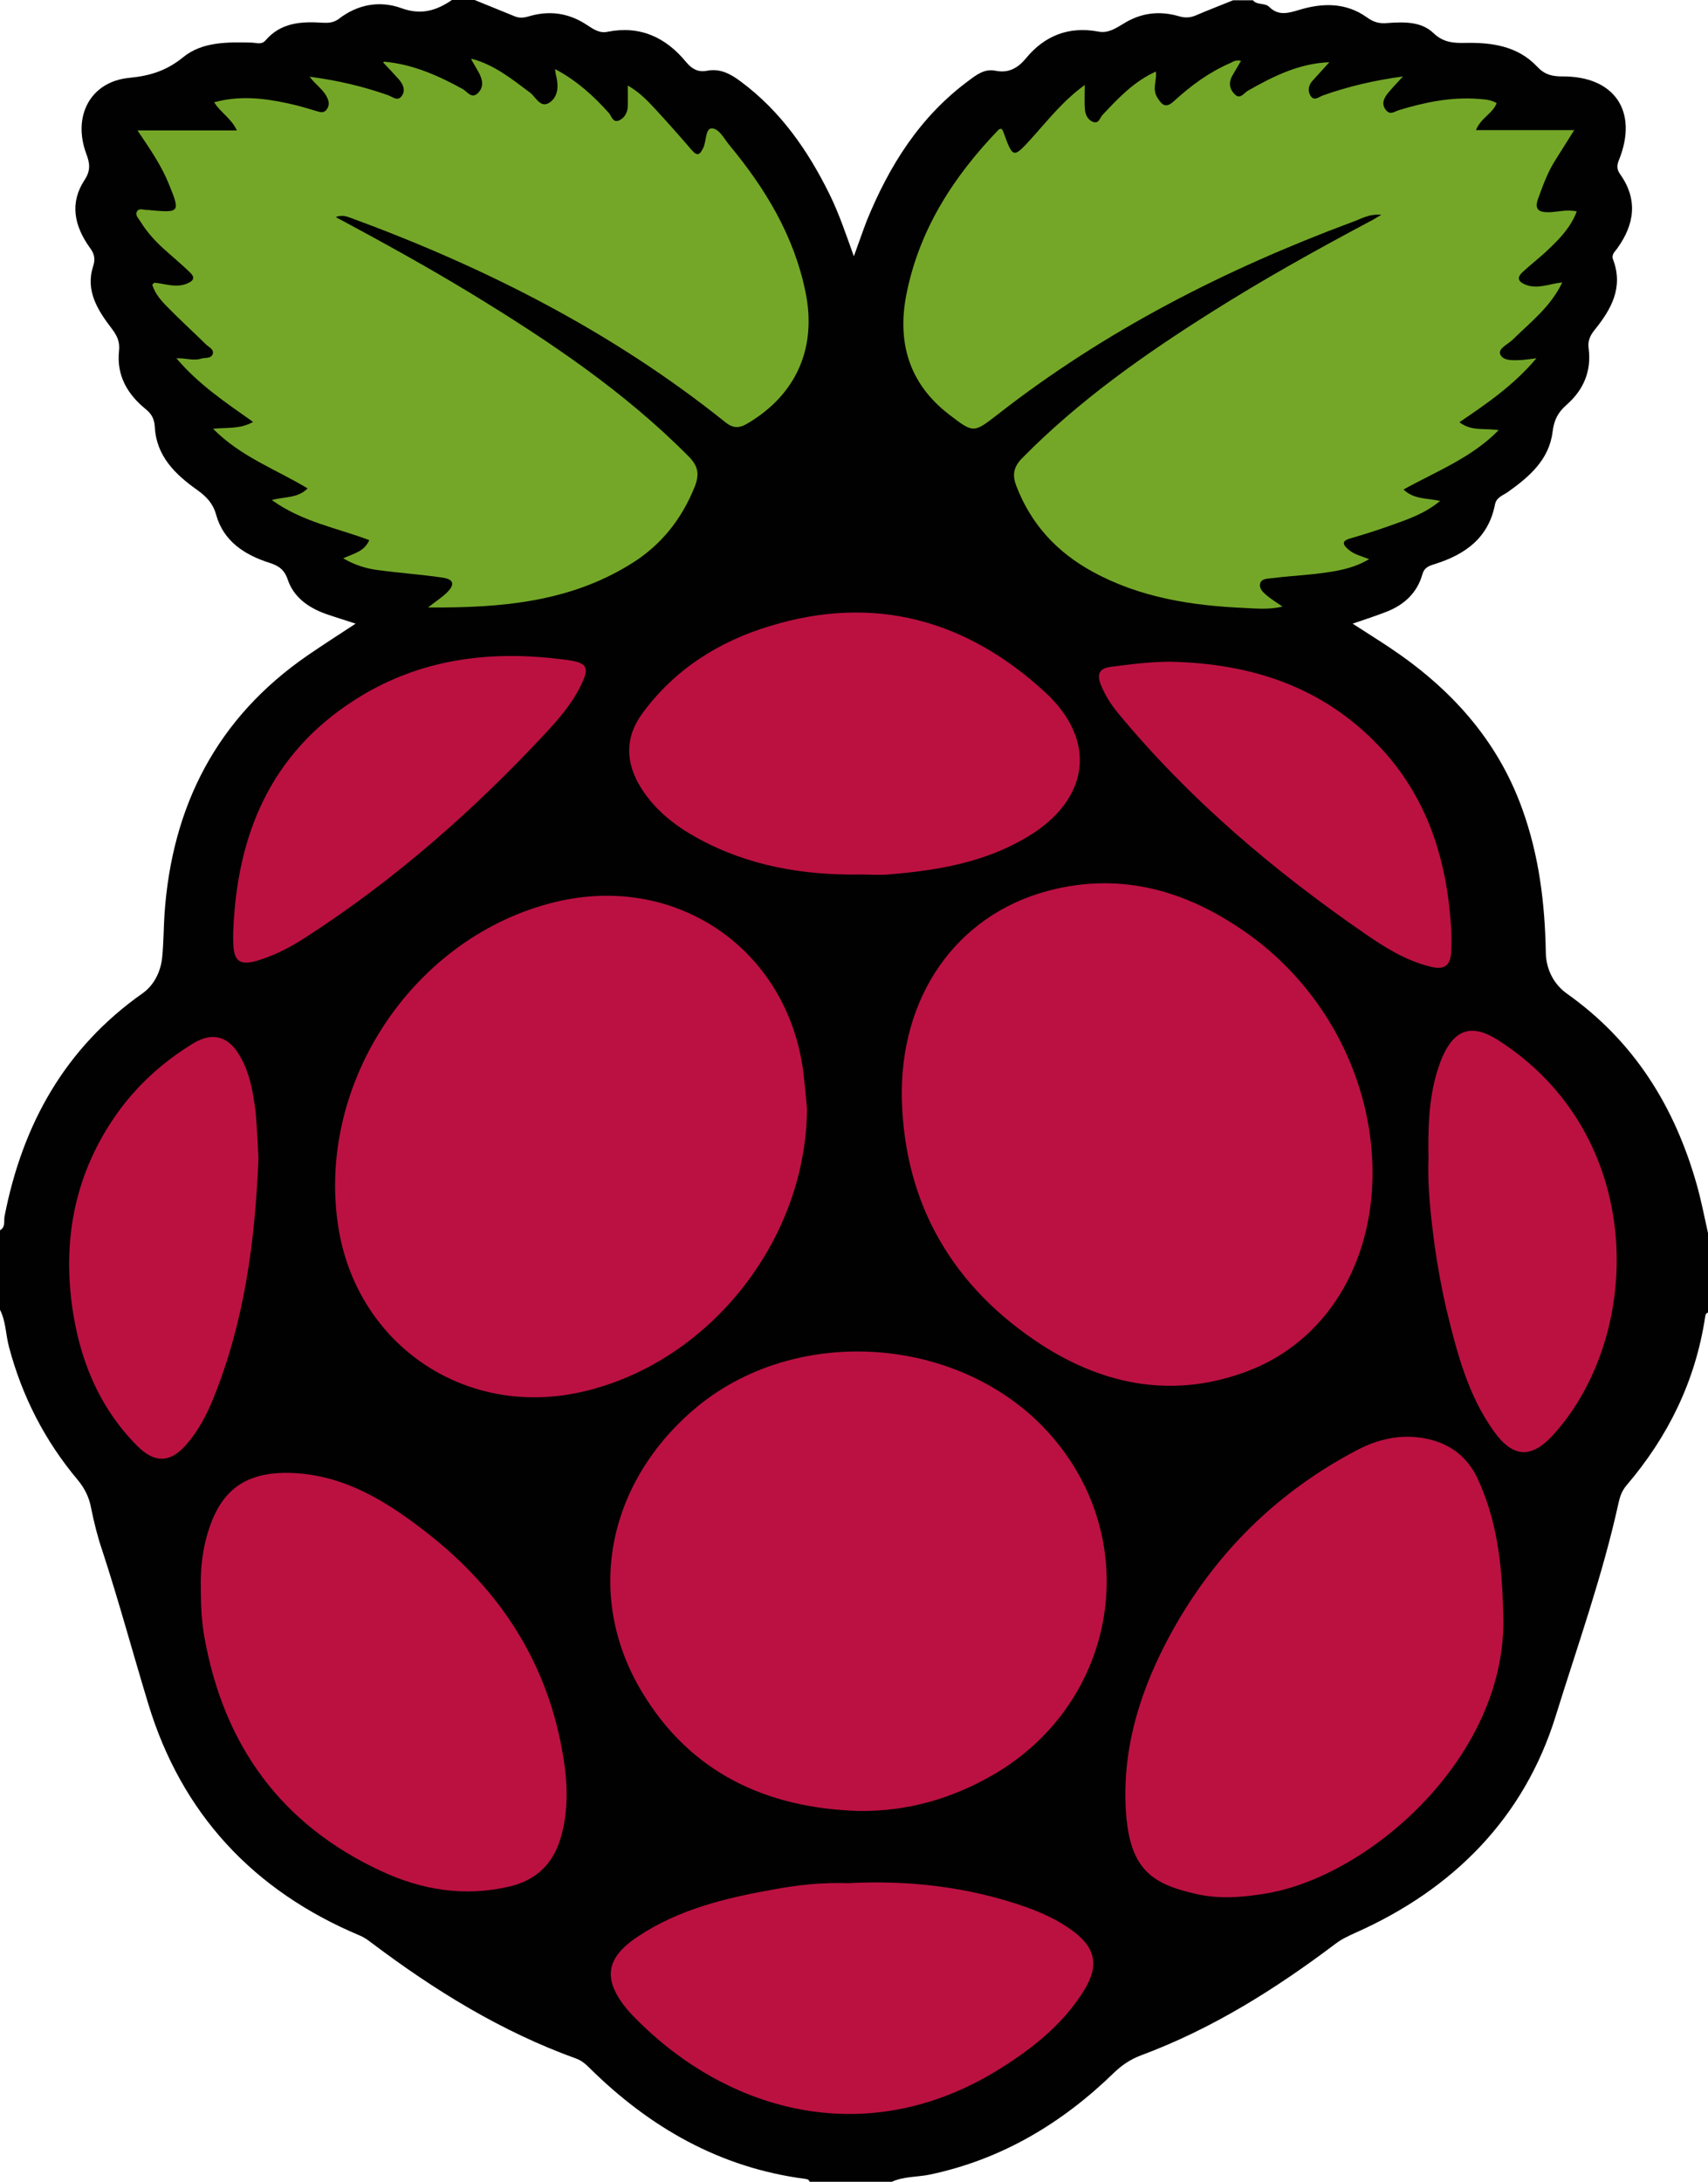 <?xml version="1.0" encoding="utf-8"?>
<!-- Generator: Adobe Illustrator 22.0.1, SVG Export Plug-In . SVG Version: 6.00 Build 0)  -->
<svg version="1.1" id="Layer_1" xmlns="http://www.w3.org/2000/svg" xmlns:xlink="http://www.w3.org/1999/xlink" x="0px" y="0px"
	 viewBox="0 0 601.3 767.9" style="enable-background:new 0 0 601.3 767.9;" xml:space="preserve">
<style type="text/css">
	.st0{fill:#010101;}
	.st1{fill:#74A728;}
	.st2{fill:#BB1142;}
	.st3{fill:#BB1141;}
</style>
<path class="st0" d="M601.3,434v28c-0.8,0.2-0.9,0.8-1,1.5c-3.4,22.5-13,42.1-27.7,59.3c-1.6,1.9-2.3,3.9-2.8,6.2
	c-5.6,25.5-14.4,50.1-22.1,74.9c-11.1,35.9-36.1,61.1-70.6,76.4c-2.4,1.1-4.8,2.2-6.9,3.8c-21.2,16-43.5,30-68.5,39.3
	c-3.7,1.4-6.7,3.4-9.5,6.1c-18.4,17.9-39.7,30.6-65,35.9c-4.6,0.9-9.1,0.6-13.2,2.5h-29c-0.2-0.8-0.8-0.9-1.4-1
	c-30.1-3.9-54.9-18.1-76.2-39.2c-1.3-1.3-2.6-2.4-4.4-3.1c-26.4-9.5-49.9-24-72.2-40.8c-1.3-1-2.7-2-4.2-2.6
	c-37.4-15.7-62.7-42.9-74.4-81.5c-5.5-18.1-10.4-36.3-16.3-54.3c-1.6-4.7-2.8-9.6-3.8-14.5c-0.7-3.9-2.3-7.1-4.8-10.1
	c-11.5-13.7-19.5-29.3-24.1-46.6C2,469.8,2.1,465.1,0,461v-28c2-1.1,1.3-3.2,1.6-4.9c6.3-32.3,21.2-59.2,48.6-78.5
	c4-2.8,6.4-7.6,6.9-12.7c0.5-5,0.5-10,0.8-15c2.6-38.3,18.5-69.3,50.5-91.3c5.4-3.7,11-7.3,16.8-11.1c-3.9-1.3-7.3-2.3-10.7-3.5
	c-6-2.2-11.1-5.8-13.2-12c-1.2-3.6-3.3-4.9-6.4-5.9c-8.8-2.8-16.2-7.6-18.8-16.9c-1.1-4-3.4-6.4-6.6-8.7c-7.8-5.5-14.5-12-15-22.3
	c-0.2-2.8-1.1-4.5-3.2-6.2c-6.4-5.2-10.3-11.8-9.4-20.4c0.4-3.3-0.7-5.5-2.6-8c-4.9-6.4-9.3-13.3-6.5-21.9c0.9-2.8,0.3-4.6-1.3-6.7
	c-5.3-7.5-7.1-15.5-1.7-23.7c2.1-3.2,1.9-5.7,0.6-9.1c-5-13.4,1.5-25.5,15.1-26.8c7.3-0.7,13.1-2.5,18.9-7.2
	c6.8-5.6,15.8-5.4,24.4-5.2c1.6,0.1,3.3,0.8,4.7-0.8c5.4-6.3,12.6-6.7,20.1-6.2c2,0.1,3.8,0,5.6-1.3c6.7-5.2,14.5-6.6,22.2-3.8
	c6.9,2.5,12.3,0.8,17.7-2.9h8c4.7,1.9,9.3,3.8,14,5.7c1.6,0.7,3.2,0.6,4.9,0.1c7.3-2.2,14.1-1.3,20.5,2.9c2.2,1.4,4.4,3.1,7.3,2.5
	c11.5-2.3,20.6,1.9,27.8,10.7c2,2.4,4.2,3.6,7.3,3c4.6-0.9,8.3,1.1,11.9,3.8c14,10.4,23.6,24.2,31.2,39.6c3.4,6.9,5.8,14.1,8.6,21.9
	c1.7-4.6,3-8.5,4.5-12.4c7.9-19.4,18.7-36.7,35.9-49.4c2.8-2.1,5.6-4.3,9.5-3.5c4.6,0.9,7.8-0.9,10.7-4.4c6.6-8,15.1-11.3,25.4-9.4
	c3.5,0.7,6.1-1.1,8.8-2.7c6.2-3.9,12.7-4.7,19.6-2.7c2,0.6,3.8,0.6,5.8-0.2c4.4-1.9,8.9-3.6,13.3-5.4h7c1.5,1.8,4.1,0.8,5.7,2.3
	c3.2,3.2,6.6,2.3,10.5,1.1c8.2-2.5,16.5-2.7,23.9,2.6c2.3,1.7,4.5,2.3,7.3,2c5.7-0.4,11.8-0.6,16.1,3.5c3.4,3.3,7,3.6,11.2,3.5
	c9.4-0.2,18.5,1.1,25.3,8.3c2.7,2.9,5.3,3.5,9,3.5c18.3-0.1,26.7,12.3,19.9,29.3c-0.8,1.9-0.9,3.3,0.3,5c6.4,9,5.2,17.7-1,26.3
	c-0.8,1.1-2.1,2.1-1.4,3.9c3.7,9.8-0.7,17.5-6.5,24.7c-1.7,2.1-2.5,4-2.1,6.7c1,7.9-1.9,14.5-7.7,19.6c-3.1,2.7-4.5,5.4-5,9.5
	c-1.2,9.9-8.2,15.9-15.8,21.3c-1.7,1.2-4,1.8-4.5,4.4c-2.3,11.8-10.6,17.6-21.1,20.9c-2.2,0.7-3.8,1.2-4.5,3.8
	c-1.8,6.3-6.3,10.5-12.3,12.9c-3.8,1.5-7.8,2.8-12.2,4.3c4.6,3,8.8,5.6,13,8.4c21.3,14.2,37.9,32.3,46.7,56.8
	c5.9,16.3,8,33.2,8.3,50.5c0.1,6,2.8,11.2,7.4,14.5c23.6,16.7,37.9,39.6,45.7,67.1C598.9,422.4,600,428.2,601.3,434z"/>
<path class="st1" d="M468,21.9c-2,2.2-4,4.4-6,6.6c-1.3,1.5-1.7,3.4-0.7,5.1c1.3,2.2,3,0.5,4.4,0c9-3.2,18.1-5.3,28.2-6.7
	c-2.1,2.4-4,4.2-5.6,6.3c-1.2,1.6-2,3.5-0.4,5.5c1.5,2,3.1,0.5,4.5,0.1c9.1-2.8,18.4-4.7,28-4c2.2,0.2,4.3,0.2,6.5,1.5
	c-1.3,3.6-5.5,5.1-7.3,9.5c11.5,0,22.5,0,34.6,0c-2.6,4.1-4.6,7.3-6.6,10.5c-2.7,4.2-4.4,8.9-6.1,13.6c-1.4,3.9,0.3,4.8,3.6,4.8
	c3.1,0,6.2-1.1,10-0.3c-2.1,5.6-6,9.6-10,13.4c-2.9,2.8-6.1,5.2-9,7.9c-2.3,2.1-1.6,3.5,1.2,4.6c4.2,1.5,8.1-0.4,12.7-0.9
	c-4.1,8.6-11.2,14-17.4,20.1c-1.7,1.7-5.4,3.2-4.4,5.3c1.1,2.4,4.9,2,7.7,1.9c1.3-0.1,2.6-0.3,5-0.6c-8,9.5-17.4,15.9-27.1,22.5
	c4.2,3.3,8.8,2,13.8,2.8c-9.6,9.8-22,14.5-33.5,20.9c3.7,3.5,8.2,3,12.9,4c-5.4,4.5-11.4,6.5-17.3,8.6c-4.7,1.7-9.5,3.2-14.3,4.6
	c-3.2,0.9-2.7,2.2-0.7,3.9c1.9,1.7,4.4,2.3,7.3,3.4c-6.4,3.8-13.2,4.5-19.9,5.3c-4.8,0.5-9.6,0.8-14.4,1.4c-1.5,0.2-3.8,0.1-4.1,2.1
	c-0.3,1.7,1.2,3,2.5,4.1c1.5,1.2,3.2,2.3,5.4,3.8c-4.6,1.1-8.9,0.7-13,0.5c-18.8-0.8-37.1-3.6-53.9-12.8
	c-12.4-6.8-21.5-16.5-26.7-29.9c-1.6-4-1.2-6.9,2-10.1c19.9-20.2,42.9-36.4,66.7-51.4c18.2-11.5,36.9-21.9,55.9-32
	c1-0.5,1.9-1.1,3.8-2.2c-4.4-0.4-7.2,1.5-10.1,2.5c-44.9,16.7-87.1,38.2-125,67.8c-8.5,6.6-8.5,6.6-17.2-0.1
	c-14.1-10.9-18.2-25.5-14.9-42.2c4.5-22.8,16.6-41.5,32.5-58c0.2-0.2,0.6-0.2,0.9-0.3c0.2,0.3,0.5,0.5,0.6,0.8
	c3.6,9.9,3.5,9.8,10.5,2.1c5.5-6.1,10.6-12.7,18.3-18.3c0,3.6-0.2,6.4,0.1,9.1c0.2,1.7,1.2,3.3,2.8,3.9c2,0.8,2.4-1.4,3.3-2.4
	c5.6-6,11.2-11.9,18.8-15.3v-0.1c0.5,3-1.4,6.1,0.5,9.2c1.7,2.7,3,4,6,1.2c5.9-5.4,12.3-10.1,19.7-13.3c1-0.5,2-1.2,3.8-0.8
	c-1.1,1.9-2.1,3.6-3.1,5.3c-1.3,2.3-1,4.6,0.8,6.4c1.9,2.1,3.3-0.3,4.6-1.1C448.3,26.8,457.4,22.3,468,21.9
	C468,22,468,21.9,468,21.9z"/>
<path class="st1" d="M135.2,21.7c10.1,0.9,19.1,4.9,27.8,9.7c1.5,0.9,3,3.4,5.1,1.5c2.3-2.1,1.9-4.7,0.5-7.3
	c-0.9-1.6-1.8-3.1-2.7-4.7l0.2-0.2c7.9,2.1,14.1,7.1,20.5,11.9c2,1.5,3.6,5.5,6.7,3.6c3.2-2,3.4-5.8,2.5-9.5
	c-0.2-0.6-0.2-1.2-0.4-2.4c7.7,4.1,13.5,9.4,18.9,15.4c1,1.1,1.4,3.6,3.6,2.7c1.9-0.8,3-2.7,3.1-4.8c0.1-2.3,0-4.7,0-7.5
	c4.1,2.3,7,5.4,9.9,8.5c4.3,4.7,8.5,9.4,12.6,14.2c2.1,2.4,2.9,1.6,4.1-0.8c1.1-2.3,0.7-6.7,2.9-6.8c2.6-0.1,4.4,3.6,6.3,5.9
	c12.7,15.3,22.8,32,26.8,51.8c4,19.6-3.3,35.9-20.2,46c-3.1,1.9-5.3,2-8.3-0.5c-39.5-31.6-84-54.2-131.3-71.6
	c-1.7-0.6-3.3-1.3-5.6-0.4c16.4,8.8,32.4,17.6,48,27.1c27.2,16.6,53.6,34.3,76.2,57.1c3.5,3.5,3.9,6.4,2.1,10.9
	c-4.7,11.6-12.1,20.7-22.6,27.1c-21.5,13.3-45.5,15.4-71.2,15.2c2.9-2.3,5-3.6,6.7-5.3c2.8-2.8,2.4-4.6-1.6-5.2
	c-7.4-1.1-14.9-1.6-22.3-2.6c-4.3-0.5-8.4-1.7-12.7-4.2c3.8-1.7,7.5-2.4,9.2-6.4c-11.4-4.3-23.6-6.4-34.3-14.1
	c4.5-1.3,9-0.5,12.6-4.1c-11.1-6.7-23.5-11.1-33.3-21c5-0.5,9.5,0.2,14.1-2.4c-9.6-6.8-19.1-13.1-27-22.4c3.4-0.1,6.1,1,8.8,0.1
	c1.4-0.4,3.4,0.1,4-1.6c0.5-1.7-1.4-2.4-2.4-3.4c-4.5-4.4-9.2-8.7-13.6-13.2c-2.2-2.2-4.3-4.6-5.3-7.8c0.2-0.2,0.5-0.5,0.7-0.7
	c3.8,0.3,7.4,1.9,11.3,0.4c2.6-1,3.3-2.2,1.1-4.2c-2.5-2.4-5.2-4.7-7.8-7c-3.7-3.2-7-6.7-9.5-10.8c-0.7-1.1-2-2.3-1.1-3.6
	c0.8-1.2,2.5-0.3,3.7-0.4c0.3,0,0.7,0,1,0.1c10.3,0.9,10.5,0.7,6.5-9.1c-2.6-6.5-6.5-12.2-11.1-19c12.2,0,23.2,0,35,0
	c-2.1-4.4-5.7-6.2-8-9.9c8.8-2.4,17.2-1.5,25.6,0.3c3.4,0.7,6.8,1.7,10.1,2.7c1.5,0.4,2.8,1.1,4-0.6c1-1.5,0.7-2.8,0-4.2
	c-1.3-2.7-4-4.4-6.1-7.2c9.9,1.3,18.8,3.4,27.6,6.5c1.5,0.5,3.4,2.4,4.9,0.2c1.4-2.1,0.3-4.2-1.2-5.9c-1.8-2-3.6-3.9-5.4-5.8
	L135.2,21.7z"/>
<path class="st2" d="M284.1,390.3c-0.3,46.7-35.1,90.1-80.2,99.8c-41,8.8-78.7-17.4-84.9-58.9c-7.5-50.5,26.9-101.7,76.4-113.7
	c43.6-10.6,83.4,17.7,87.7,62.4C283.5,383.4,283.8,386.9,284.1,390.3z"/>
<path class="st2" d="M483.2,412.8c0,32.5-16.7,59.5-44,69.8c-25.6,9.7-50,5.2-72.4-9.2c-31.2-20.2-48.4-49.4-49.3-86.6
	c-0.8-35.5,18.7-64.6,51.6-73.3c26.2-6.9,49.7,0.3,71.1,15.8C467,348.8,483.2,380.5,483.2,412.8z"/>
<path class="st2" d="M302.4,637.4c-32.6-1-59.3-13.4-76.4-41.9c-20-33.2-12.5-72.7,17.8-99c36.6-31.8,97.9-26.5,128.3,11.2
	c30.5,37.7,20,92.4-22.5,117C335,633.1,319.4,637.6,302.4,637.4z"/>
<path class="st3" d="M529.2,567.9c2,49.6-46.6,92.3-83.3,98.5c-8.3,1.4-16.6,2.1-24.8,0.2c-16.1-3.6-23.7-9-24.8-30.4
	c-1.1-22,5.6-42.5,16.1-61.6c15.3-27.8,37.1-49.4,65.3-64.2c7.8-4.1,16.2-5.9,25.1-3.9c7.8,1.8,13.5,6.1,17.1,13.3
	C526.6,534,528.8,548.8,529.2,567.9z"/>
<path class="st3" d="M70.7,559.1c-0.2-7,0.6-14.7,3.3-22.2c4.7-13.2,13.5-19.4,30.1-18.4c17.9,1.1,32.4,10.2,46.1,20.9
	c26.2,20.4,43,46.5,48.2,79.6c1.5,9.4,1.7,18.9-1.1,28.2c-2.8,9.1-8.7,14.6-18,16.8c-15.8,3.7-30.9,1.2-45.2-5.5
	C99,642.2,78.8,614.3,72,576.4C71,570.9,70.7,565.5,70.7,559.1z"/>
<path class="st3" d="M303.1,307.8c-20.3,0.3-39.8-3-57.7-12.9c-7.8-4.3-14.7-9.7-19.6-17.4c-5.6-8.9-6-17.8,0.4-26.5
	c11.4-15.5,27-25.3,45-30.7c36.7-11.2,69.2-2.1,96.9,23.5c18.4,17.1,15.3,37.7-6.3,50.7c-14.8,8.9-31.3,11.8-48.1,13.2
	C310.1,308.1,306.6,307.8,303.1,307.8z"/>
<path class="st3" d="M298.6,662.8c21-1.1,41.8,1.2,62,8.2c5.7,2,11.1,4.4,16.1,7.9c9.2,6.4,10.6,13,4.4,22.5
	c-7.5,11.7-18.3,20.1-30,27.3c-47.1,28.9-96.8,14-129.1-20.1c-0.3-0.4-0.7-0.8-1-1.1c-8.9-10.7-8-18.3,3.7-26
	c14.5-9.6,30.9-13.5,47.7-16.5C281,663.4,289.6,662.5,298.6,662.8z"/>
<path class="st3" d="M91,407.5c-1.2,29.6-5,57.8-15.9,84.7c-2.3,5.7-5.2,11.2-9.2,15.9c-5.8,6.8-11.3,7.1-17.6,0.8
	c-13.7-13.8-20.5-31-23-49.8c-3.2-24.1,1.5-46.7,15.7-66.9c7.2-10.2,16.3-18.4,26.9-24.9c6.7-4.1,12.3-2.8,16.4,4.1
	c3.7,6.2,4.8,13.1,5.7,20C90.5,397,90.7,402.6,91,407.5z"/>
<path class="st3" d="M502.9,407.8c-0.2-10.8,0.1-20.6,2.9-30.2c0.6-1.9,1.2-3.8,2-5.6c4.3-9.8,10.4-11.7,19.3-6.1
	c52.6,33.3,51.8,103.3,20,138.8c-7.9,8.8-14.4,8.6-21.3-1.1c-9-12.6-12.8-27.3-16.4-42c-1.8-7.6-3.2-15.3-4.3-23
	C503.7,428.1,502.5,417.5,502.9,407.8z"/>
<path class="st3" d="M82.1,328.3c1.2-34.1,12.9-62.8,42.7-81.9c21-13.5,44.4-17.3,68.9-14.8c2.6,0.3,5.3,0.5,7.9,1
	c4.7,0.9,5.6,2.5,3.7,6.9c-3,7-7.9,12.8-13,18.3c-25.3,27.2-53,51.6-84.2,71.8c-5.2,3.4-10.6,6.3-16.5,8.2c-7.3,2.4-9.5,0.7-9.5-6.9
	C82.1,330,82.1,329.1,82.1,328.3z"/>
<path class="st3" d="M412,232.9c28.2,0.6,53.3,8.6,73.3,29.5c14.7,15.4,22.1,34.1,24.7,54.9c0.7,5.8,1.2,11.6,0.9,17.4
	c-0.2,5.2-2.3,6.8-7.4,5.5c-8.6-2.1-15.9-6.7-23-11.6c-32.2-22.2-61.8-47.3-86.8-77.5c-2.6-3.1-4.7-6.5-6.2-10.2
	c-1.3-3.4-0.7-5.7,3.6-6.2C398,233.8,404.9,232.9,412,232.9z"/>
</svg>
